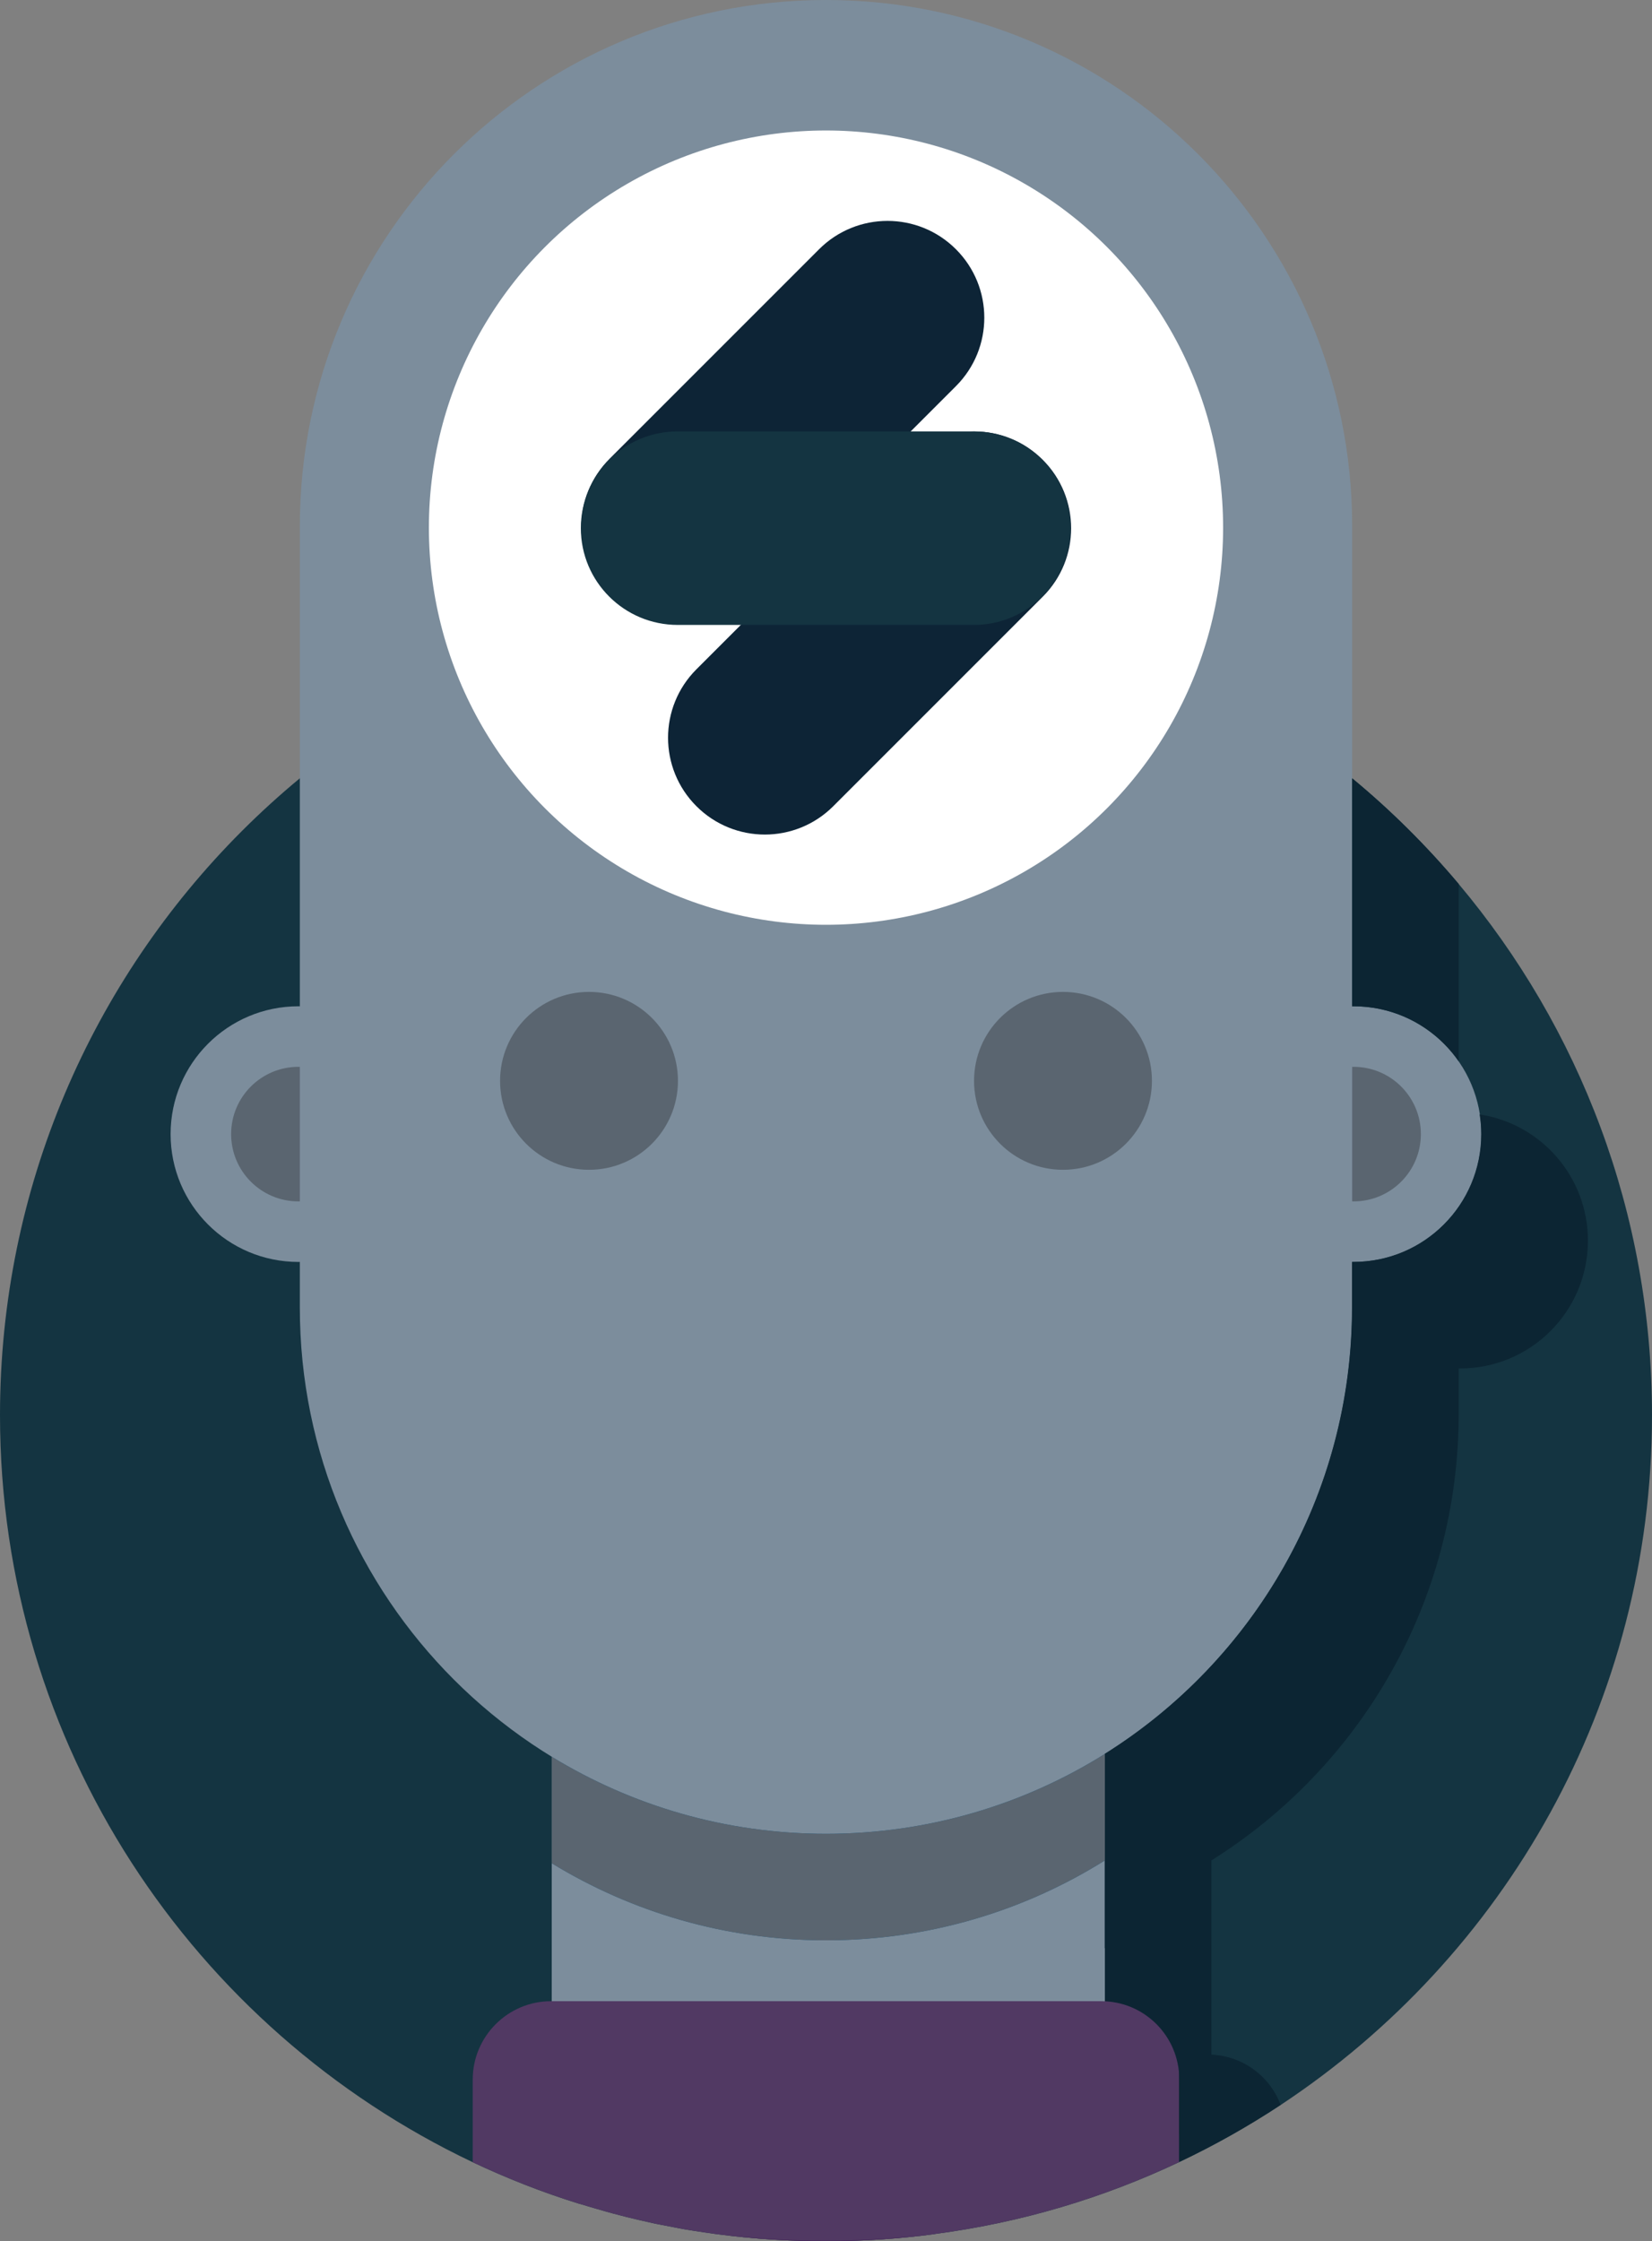 <?xml version="1.0" encoding="utf-8"?>
<!-- Generator: Adobe Illustrator 21.0.0, SVG Export Plug-In . SVG Version: 6.00 Build 0)  -->
<svg version="1.1" id="Layer_1" xmlns="http://www.w3.org/2000/svg" xmlns:xlink="http://www.w3.org/1999/xlink" x="0px" y="0px"
	 viewBox="0 0 930.6 1262.4" style="enable-background:new 0 0 930.6 1262.4;" xml:space="preserve">
<rect x="0" y="0" width="930.6" height="1262.4" fill="#808080" stroke="none"/>
<style type="text/css">
	.st0{fill:#143441;}
	.st1{fill:#0C2533;}
	.st2{fill:#7C8D9C;}
	.st3{fill:#5A6570;}
	.st4{fill:#195C86;}
	.st5{fill:#513963;}
	.st6{fill:#FFFFFF;}
	.st7{fill:#0D2436;}
	.st8{fill:#442256;}
</style>
<g id="Layer_2">
	<path class="st0" d="M930.6,797.1c0,162.4-83.1,305.2-209.1,388.5c-18.2,12-37.3,22.8-57.2,32.2c-42.7,20.2-88.9,34.1-137.5,40.5
		c-0.1,0-0.2,0-0.4,0.1c-20,2.6-40.4,4-61.1,4c-20.3,0-40.4-1.3-60-3.8c-1.7-0.2-3.4-0.4-5.1-0.7c-2.3-0.3-4.5-0.6-6.8-1
		c-0.9-0.1-1.8-0.3-2.7-0.4c-1.5-0.2-2.9-0.5-4.4-0.7c-0.9-0.2-1.8-0.3-2.7-0.5c-0.9-0.2-1.8-0.3-2.6-0.5c-2.1-0.4-4.2-0.8-6.2-1.2
		c-1.2-0.2-2.4-0.5-3.7-0.7c-2-0.4-4-0.8-6-1.3c-1.6-0.4-3.3-0.7-4.9-1.1c-4.8-1.1-9.6-2.3-14.4-3.6c-0.3-0.1-0.5-0.1-0.8-0.2
		c-1.4-0.4-2.8-0.8-4.3-1.2c-1.4-0.4-2.8-0.8-4.1-1.2c-0.5-0.1-1-0.3-1.4-0.4c-1.4-0.4-2.7-0.8-4.1-1.2c-1.3-0.4-2.7-0.8-4-1.2
		c-0.3-0.1-0.5-0.2-0.8-0.2c-20.7-6.4-40.7-14.3-60-23.4C108.9,1143.2,0,982.9,0,797.1c0-257,208.3-465.3,465.3-465.3
		c112.6,0,215.9,40,296.4,106.6c21.8,18,41.8,37.9,60,59.5C889.7,578.8,930.6,683.2,930.6,797.1z"/>
</g>
<rect x="598.7" y="1085" class="st1" width="70" height="117.3"/>
<circle class="st2" cx="168.1" cy="638.8" r="72"/>
<circle class="st3" cx="168.1" cy="638.8" r="37.9"/>
<circle class="st2" cx="762.5" cy="638.8" r="72"/>
<circle class="st3" cx="762.5" cy="638.8" r="37.9"/>
<rect x="310.8" y="819.6" class="st2" width="311.6" height="320.4"/>
<path class="st2" d="M465.3,1032.9L465.3,1032.9c-163.8,0-296.4-132.8-296.4-296.4v-440C168.9,132.8,301.5,0,465.3,0l0,0
	c163.8,0,296.4,132.8,296.4,296.4v439.9C761.7,900.2,629.1,1032.9,465.3,1032.9z"/>
<path class="st4" d="M622.4,987.9v60c-45.5,28.5-99.4,45-157.1,45c-56.6,0-109.5-15.9-154.5-43.4v-60c45,27.5,97.9,43.4,154.5,43.4
	C523,1032.9,576.9,1016.4,622.4,987.9z"/>
<path class="st5" d="M664.3,1171.2v46.6c-42.7,20.2-88.9,34.1-137.5,40.5c-0.1,0-0.2,0-0.4,0.1c-20,2.6-40.4,4-61.1,4
	c-20.3,0-40.4-1.3-60-3.8c-1.7-0.2-3.4-0.4-5.1-0.7c-2.3-0.3-4.5-0.6-6.8-1c-0.9-0.1-1.8-0.3-2.7-0.4c-1.5-0.2-2.9-0.5-4.4-0.7
	c-0.9-0.2-1.8-0.3-2.7-0.5c-0.9-0.2-1.8-0.3-2.6-0.5c-2.1-0.4-4.2-0.8-6.2-1.2c-1.2-0.2-2.4-0.5-3.7-0.7c-2-0.4-4-0.8-6-1.3
	c-1.6-0.4-3.3-0.7-4.9-1.1c-4.8-1.1-9.6-2.3-14.4-3.6c-0.3-0.1-0.5-0.1-0.8-0.2c-1.4-0.4-2.8-0.8-4.3-1.2c-1.4-0.4-2.8-0.8-4.1-1.2
	c-0.5-0.1-1-0.3-1.4-0.4c-1.4-0.4-2.7-0.8-4.1-1.2c-1.3-0.4-2.7-0.8-4-1.2c-0.3-0.1-0.5-0.2-0.8-0.2c-20.7-6.4-40.7-14.3-60-23.4
	v-46.6c0-24.3,19.8-44.1,44.1-44.1h309.8C644.5,1127.1,664.3,1146.8,664.3,1171.2z"/>
<circle class="st6" cx="465.3" cy="297.2" r="223.7"/>
<circle class="st3" cx="331.8" cy="608.8" r="50.1"/>
<circle class="st3" cx="598.8" cy="608.8" r="50.1"/>
<path class="st7" d="M343.4,335.5L343.4,335.5c-21.3-21.3-21.3-55.8,0-77.1l118-118c21.3-21.3,55.8-21.3,77.1,0l0,0
	c21.3,21.3,21.3,55.8,0,77.1l-118,118C399.2,356.8,364.7,356.8,343.4,335.5z"/>
<path class="st7" d="M392.3,454.1L392.3,454.1c-21.3-21.3-21.3-55.8,0-77.1l118-118c21.3-21.3,55.8-21.3,77.1,0l0,0
	c21.3,21.3,21.3,55.8,0,77.1l-118,118C448.1,475.4,413.6,475.4,392.3,454.1z"/>
<path class="st0" d="M327.2,297.5L327.2,297.5c0-30.1,24.4-54.5,54.5-54.5h166.9c30.1,0,54.5,24.4,54.5,54.5l0,0
	c0,30.1-24.4,54.5-54.5,54.5H381.8C351.6,352,327.2,327.6,327.2,297.5z"/>
<path class="st1" d="M821.7,497.9v99.9c-13-18.8-34.7-31-59.2-31c-0.3,0-0.5,0-0.8,0V438.4C783.5,456.4,803.5,476.3,821.7,497.9z"/>
<path class="st8" d="M465.3,1262.1c20.7,0,41.1-1.3,61.1-3.7c-20,2.6-40.4,4-61.1,4c-20.3,0-40.4-1.3-60-3.8
	C425,1260.9,445,1262.1,465.3,1262.1z"/>
<path class="st1" d="M894.5,698.8c0,39.8-32.2,72-72,72c-0.3,0-0.5,0-0.8,0v25.5c0,106.1-55.6,199.2-139.3,251.6v109.4
	c17.9,0.8,33,12.3,39,28.3c-18.2,12-37.3,22.8-57.2,32.2v-76.6c0-23.7-18.6-42.9-41.9-43.9V987.9c83.7-52.4,139.3-145.5,139.3-251.6
	v-25.5c0.3,0,0.5,0,0.8,0c39.8,0,72-32.2,72-72c0-3.8-0.3-7.5-0.9-11.1C868.1,633,894.5,662.8,894.5,698.8z"/>
<g id="Layer_2_1_">
	<path class="st3" d="M622.4,987.9v60c-45.5,28.5-99.4,45-157.1,45c-56.6,0-109.5-15.9-154.5-43.4v-60c45,27.5,97.9,43.4,154.5,43.4
		C523,1032.9,576.9,1016.4,622.4,987.9z"/>
</g>
</svg>
